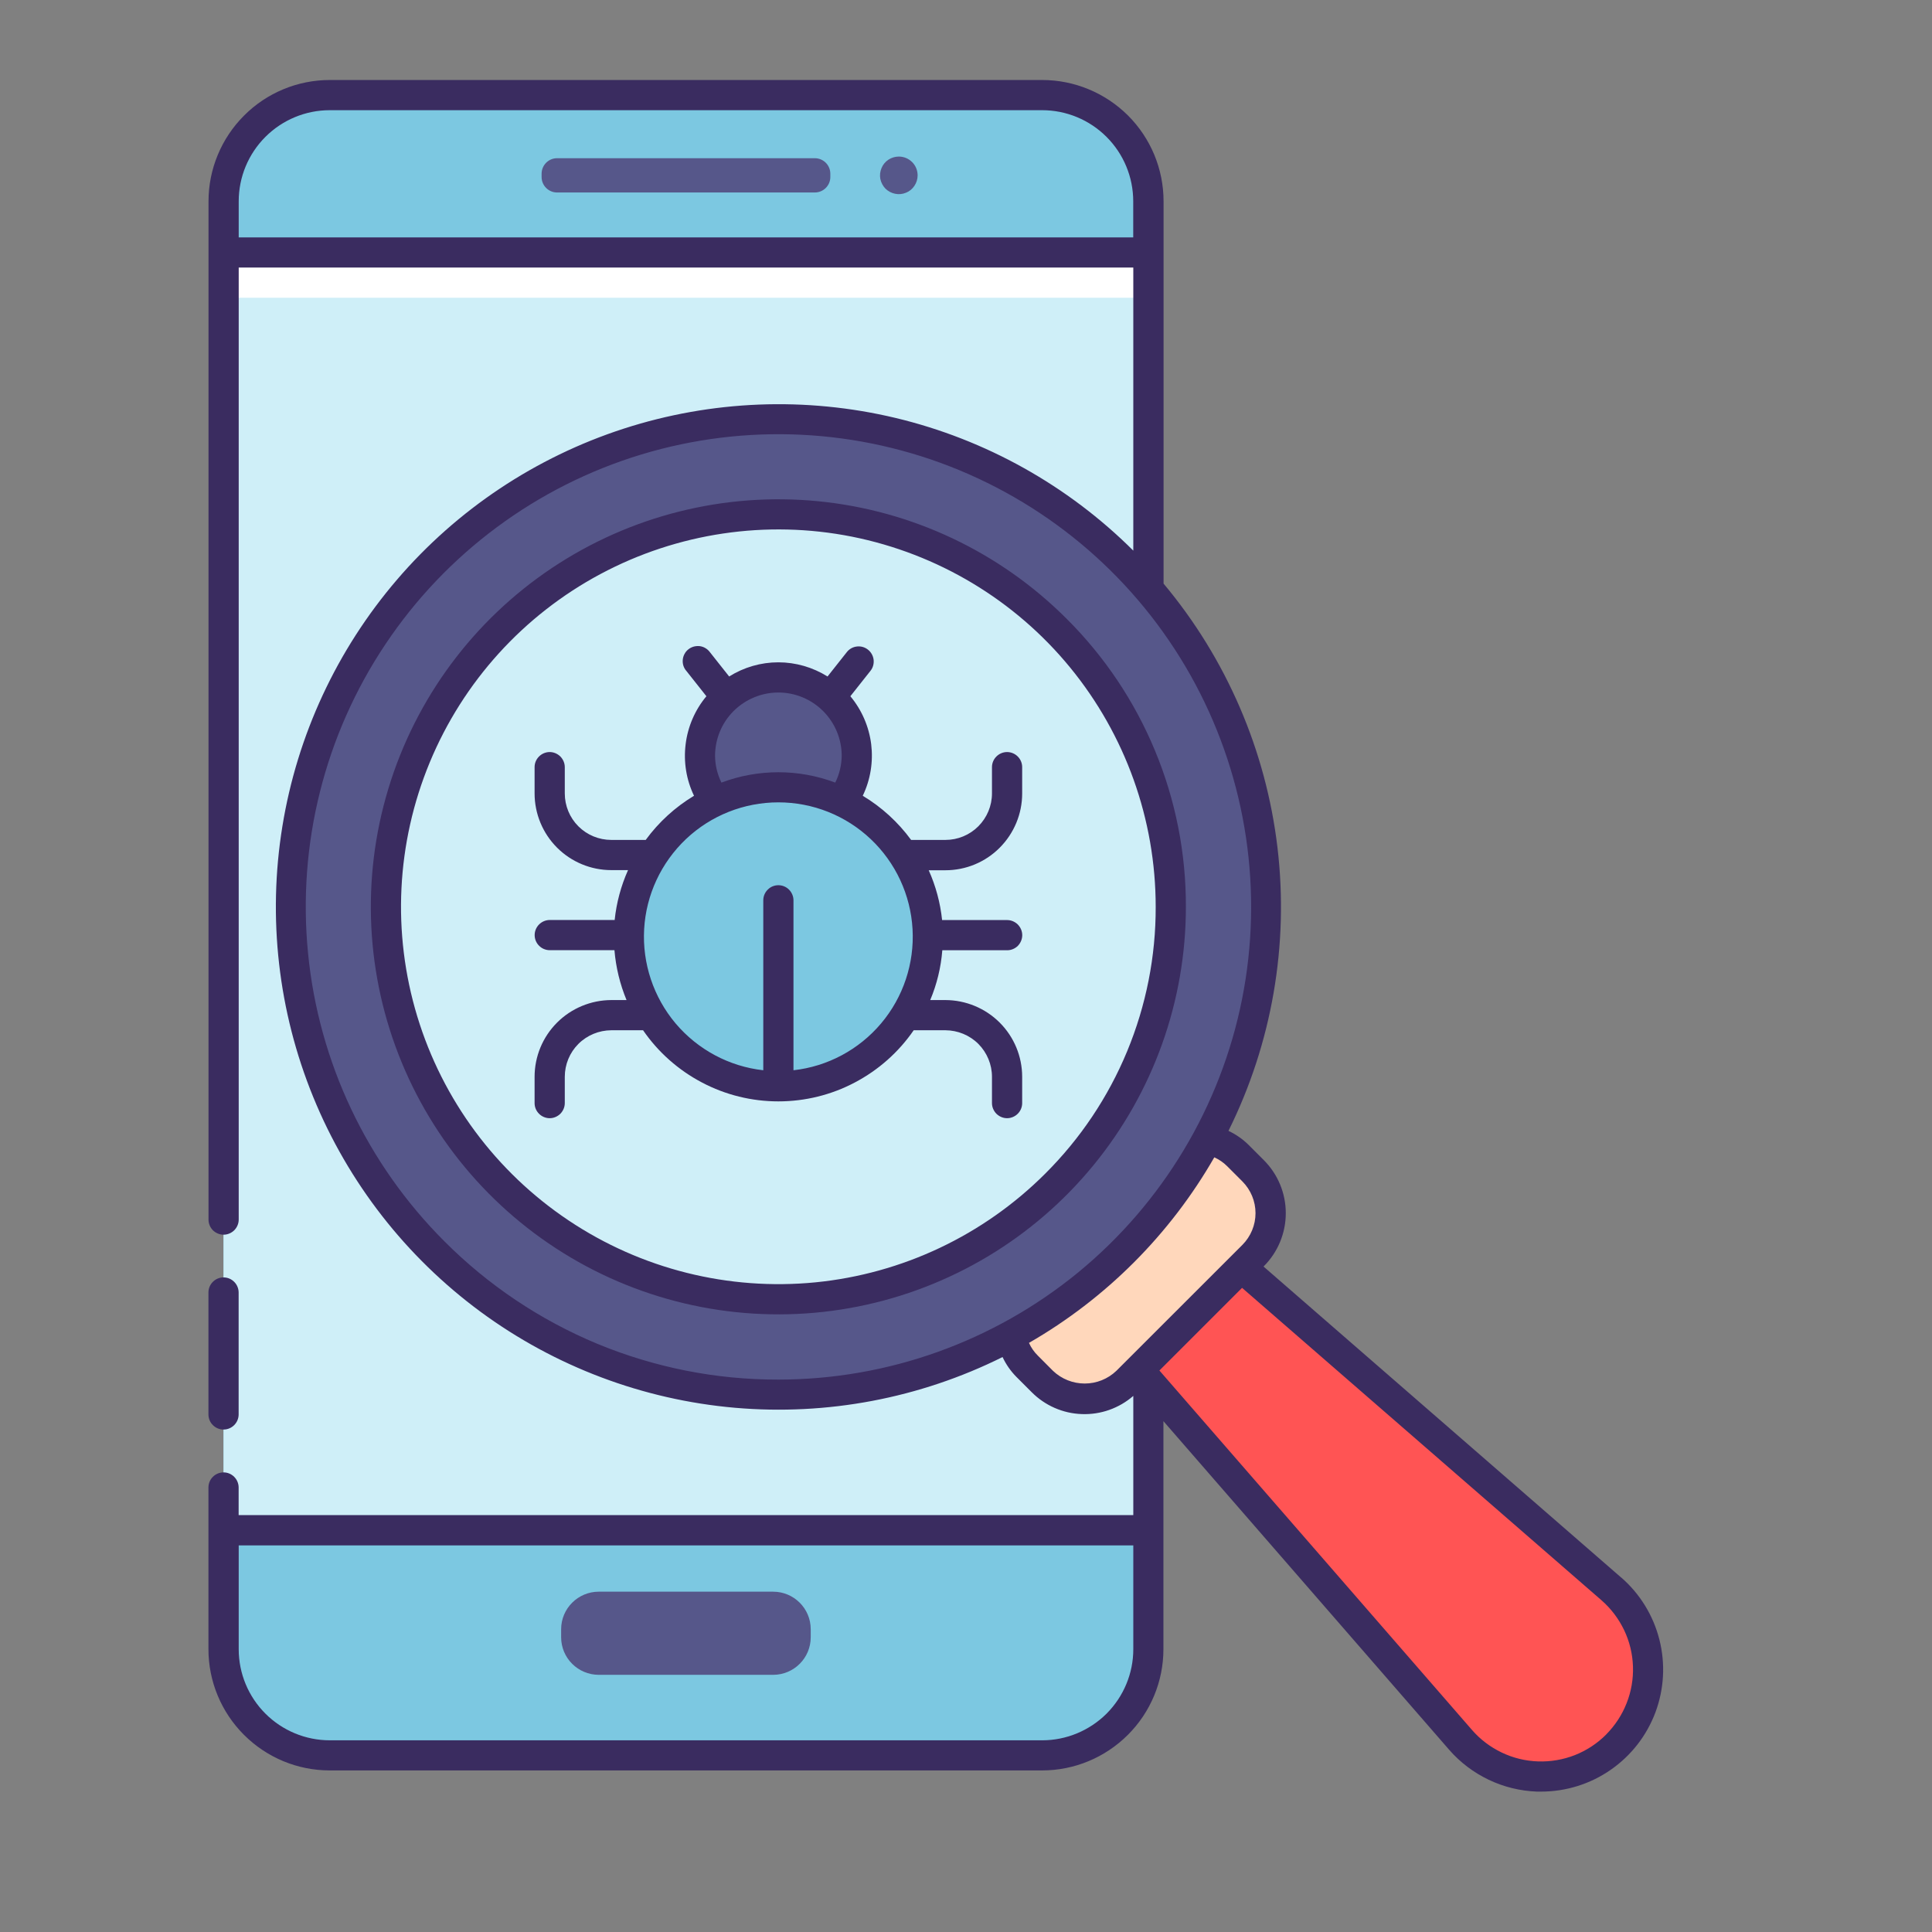 <svg width="27" height="27" viewBox="0 0 27 27" fill="none" xmlns="http://www.w3.org/2000/svg">
<rect x="0" y="0" width="27" height="27" fill="#808080" stroke="none"/>
<path d="M14.565 1.328H4.608C3.788 1.328 3.124 1.993 3.124 2.812V23.048C3.124 23.867 3.788 24.532 4.608 24.532H14.565C15.385 24.532 16.049 23.867 16.049 23.048V2.812C16.049 1.993 15.385 1.328 14.565 1.328Z" fill="#7CC8E1"/>
<path d="M3.124 3.529H16.049V21.386H3.124V3.529Z" fill="#CFEFF8"/>
<path d="M3.124 3.529H16.049V4.161H3.124V3.529Z" fill="white"/>
<path d="M11.387 2.211H7.785C7.666 2.211 7.569 2.308 7.569 2.428V2.474C7.569 2.593 7.666 2.69 7.785 2.69H11.387C11.507 2.69 11.604 2.593 11.604 2.474V2.428C11.604 2.308 11.507 2.211 11.387 2.211Z" fill="#56578A"/>
<path d="M12.561 2.188C12.509 2.188 12.458 2.204 12.415 2.232C12.372 2.261 12.338 2.302 12.319 2.35C12.299 2.398 12.293 2.451 12.303 2.502C12.314 2.553 12.339 2.6 12.375 2.637C12.412 2.673 12.459 2.698 12.51 2.708C12.561 2.719 12.614 2.713 12.662 2.693C12.71 2.674 12.751 2.64 12.779 2.597C12.808 2.554 12.824 2.503 12.824 2.451C12.824 2.416 12.817 2.382 12.804 2.35C12.791 2.318 12.771 2.289 12.747 2.265C12.722 2.241 12.694 2.221 12.662 2.208C12.63 2.195 12.596 2.188 12.561 2.188Z" fill="#56578A"/>
<path d="M10.804 22.244H8.368C8.078 22.244 7.842 22.479 7.842 22.769V22.881C7.842 23.171 8.078 23.406 8.368 23.406H10.804C11.095 23.406 11.33 23.171 11.33 22.881V22.769C11.33 22.479 11.095 22.244 10.804 22.244Z" fill="#56578A"/>
<path d="M22.519 22.206L17.348 17.71L15.915 19.143L20.411 24.314C20.546 24.469 20.711 24.595 20.896 24.683C21.081 24.771 21.282 24.821 21.487 24.828C21.692 24.835 21.896 24.8 22.087 24.725C22.278 24.65 22.451 24.536 22.596 24.391C22.741 24.246 22.855 24.073 22.93 23.882C23.005 23.691 23.04 23.487 23.033 23.282C23.026 23.077 22.976 22.876 22.888 22.691C22.799 22.506 22.674 22.341 22.519 22.206V22.206Z" fill="#FF5454"/>
<path d="M17.512 16.362L17.298 16.148C17.182 16.032 17.033 15.952 16.872 15.92C16.242 17.082 15.287 18.037 14.125 18.667C14.157 18.828 14.237 18.977 14.353 19.093L14.567 19.307C14.724 19.464 14.937 19.552 15.159 19.552C15.381 19.552 15.594 19.464 15.751 19.307L17.512 17.546C17.669 17.389 17.757 17.176 17.757 16.954C17.757 16.732 17.669 16.519 17.512 16.362Z" fill="#FFD7BB"/>
<path d="M10.878 19.49C14.643 19.49 17.695 16.438 17.695 12.673C17.695 8.908 14.643 5.856 10.878 5.856C7.113 5.856 4.061 8.908 4.061 12.673C4.061 16.438 7.113 19.49 10.878 19.49Z" fill="#56578A"/>
<path d="M10.878 18.157C13.907 18.157 16.362 15.702 16.362 12.673C16.362 9.644 13.907 7.189 10.878 7.189C7.849 7.189 5.393 9.644 5.393 12.673C5.393 15.702 7.849 18.157 10.878 18.157Z" fill="#CFEFF8"/>
<path d="M10.878 11.003C11.184 11.003 11.487 11.071 11.764 11.202C11.883 11.039 11.954 10.846 11.97 10.644C11.986 10.443 11.946 10.241 11.854 10.061C11.762 9.88 11.623 9.729 11.45 9.624C11.278 9.518 11.08 9.462 10.878 9.462C10.676 9.462 10.477 9.518 10.305 9.624C10.133 9.729 9.993 9.88 9.901 10.061C9.81 10.241 9.77 10.443 9.786 10.644C9.802 10.846 9.873 11.039 9.992 11.202C10.269 11.071 10.571 11.003 10.878 11.003Z" fill="#56578A"/>
<path d="M11.359 15.119C12.482 14.853 13.177 13.728 12.911 12.605C12.646 11.483 11.521 10.788 10.398 11.053C9.275 11.319 8.58 12.444 8.846 13.566C9.111 14.689 10.236 15.384 11.359 15.119Z" fill="#7CC8E1"/>
<path d="M3.124 19.978C3.18 19.978 3.233 19.956 3.273 19.916C3.312 19.877 3.335 19.823 3.335 19.767V18.063C3.335 18.007 3.312 17.953 3.273 17.914C3.233 17.874 3.18 17.852 3.124 17.852C3.068 17.852 3.014 17.874 2.975 17.914C2.935 17.953 2.913 18.007 2.913 18.063V19.767C2.913 19.823 2.935 19.877 2.975 19.916C3.014 19.956 3.068 19.978 3.124 19.978Z" fill="#3A2C60"/>
<path d="M22.657 22.047L17.658 17.7L17.662 17.696C17.859 17.499 17.969 17.232 17.969 16.954C17.969 16.676 17.859 16.41 17.662 16.213L17.448 15.999C17.367 15.919 17.272 15.853 17.168 15.804C17.776 14.579 18.014 13.204 17.853 11.845C17.692 10.487 17.139 9.205 16.261 8.156V2.813C16.261 2.363 16.082 1.932 15.764 1.614C15.445 1.297 15.014 1.118 14.565 1.118H4.609C4.159 1.118 3.728 1.297 3.411 1.615C3.093 1.933 2.914 2.364 2.914 2.813V17.044C2.914 17.1 2.936 17.153 2.975 17.193C3.015 17.232 3.069 17.255 3.125 17.255C3.181 17.255 3.234 17.232 3.274 17.193C3.313 17.153 3.336 17.1 3.336 17.044V3.739H15.838V7.695C14.922 6.783 13.773 6.142 12.516 5.841C11.259 5.541 9.944 5.593 8.715 5.991C7.486 6.39 6.39 7.119 5.549 8.1C4.708 9.081 4.153 10.274 3.946 11.55C3.739 12.825 3.888 14.133 4.377 15.33C4.865 16.526 5.674 17.564 6.714 18.331C7.754 19.097 8.986 19.562 10.273 19.674C11.56 19.786 12.854 19.541 14.011 18.965C14.059 19.068 14.125 19.162 14.204 19.242L14.418 19.456C14.604 19.643 14.854 19.753 15.118 19.762C15.382 19.772 15.639 19.681 15.838 19.508V21.174H3.335V20.788C3.335 20.732 3.312 20.678 3.273 20.639C3.233 20.599 3.18 20.577 3.124 20.577C3.068 20.577 3.014 20.599 2.975 20.639C2.935 20.678 2.913 20.732 2.913 20.788V23.048C2.913 23.497 3.092 23.928 3.41 24.245C3.728 24.563 4.158 24.742 4.608 24.742H14.564C15.013 24.742 15.444 24.563 15.762 24.245C16.08 23.928 16.259 23.497 16.259 23.048V19.861L20.252 24.453C20.405 24.629 20.593 24.771 20.804 24.872C21.015 24.973 21.245 25.029 21.478 25.038H21.537C21.884 25.038 22.224 24.932 22.509 24.734C22.795 24.536 23.013 24.256 23.135 23.93C23.256 23.605 23.276 23.25 23.19 22.913C23.105 22.577 22.919 22.274 22.657 22.046L22.657 22.047ZM3.336 3.318V2.813C3.336 2.475 3.47 2.152 3.709 1.913C3.947 1.675 4.27 1.54 4.608 1.54H14.564C14.902 1.54 15.225 1.674 15.464 1.913C15.703 2.152 15.837 2.475 15.837 2.813V3.318L3.336 3.318ZM6.208 17.345C5.127 16.264 4.454 14.842 4.305 13.321C4.155 11.8 4.537 10.274 5.386 9.004C6.235 7.733 7.499 6.796 8.961 6.352C10.424 5.909 11.995 5.986 13.407 6.571C14.819 7.156 15.984 8.212 16.705 9.56C17.425 10.908 17.656 12.464 17.358 13.963C17.059 15.462 16.25 16.811 15.069 17.781C13.887 18.75 12.406 19.28 10.878 19.28C10.01 19.282 9.15 19.112 8.348 18.78C7.547 18.447 6.819 17.959 6.207 17.344L6.208 17.345ZM14.717 19.159L14.503 18.944C14.451 18.893 14.41 18.833 14.38 18.767C15.457 18.147 16.351 17.252 16.97 16.174C17.037 16.204 17.098 16.246 17.149 16.297L17.363 16.511C17.48 16.629 17.546 16.788 17.546 16.954C17.546 17.12 17.48 17.279 17.363 17.397L15.602 19.157C15.483 19.271 15.325 19.335 15.159 19.335C14.994 19.335 14.836 19.272 14.716 19.158L14.717 19.159ZM14.565 24.321H4.609C4.271 24.321 3.947 24.186 3.709 23.948C3.47 23.709 3.336 23.386 3.336 23.048V21.597H15.838V23.048C15.838 23.386 15.703 23.709 15.465 23.948C15.226 24.186 14.902 24.321 14.565 24.321V24.321ZM22.446 24.241C22.321 24.366 22.173 24.463 22.009 24.528C21.845 24.592 21.67 24.622 21.494 24.616C21.318 24.61 21.145 24.568 20.987 24.492C20.828 24.416 20.686 24.309 20.571 24.176L16.203 19.153L17.358 17.998L22.381 22.364C22.514 22.48 22.621 22.622 22.697 22.78C22.773 22.939 22.815 23.112 22.821 23.288C22.827 23.464 22.797 23.639 22.732 23.803C22.668 23.966 22.57 24.115 22.446 24.24V24.241Z" fill="#3A2C60"/>
<path d="M14.905 8.646C13.973 7.714 12.747 7.134 11.436 7.005C10.124 6.876 8.809 7.206 7.713 7.938C6.618 8.67 5.81 9.759 5.428 11.02C5.045 12.281 5.112 13.635 5.616 14.853C6.12 16.07 7.031 17.075 8.193 17.696C9.355 18.317 10.697 18.516 11.989 18.259C13.281 18.002 14.445 17.305 15.28 16.286C16.116 15.267 16.573 13.991 16.573 12.673C16.575 11.925 16.429 11.183 16.142 10.492C15.856 9.801 15.435 9.173 14.905 8.646ZM14.607 16.402C13.744 17.264 12.609 17.801 11.395 17.921C10.18 18.04 8.962 17.735 7.948 17.057C6.933 16.379 6.185 15.371 5.831 14.203C5.477 13.036 5.539 11.781 6.006 10.654C6.473 9.527 7.316 8.597 8.392 8.022C9.468 7.447 10.71 7.262 11.907 7.5C13.103 7.739 14.181 8.384 14.954 9.327C15.728 10.271 16.151 11.453 16.151 12.673C16.153 13.366 16.017 14.052 15.752 14.692C15.487 15.332 15.098 15.913 14.607 16.402V16.402Z" fill="#3A2C60"/>
<path d="M14.074 10.51C14.018 10.51 13.964 10.533 13.925 10.572C13.885 10.612 13.863 10.665 13.863 10.721V11.088C13.863 11.261 13.794 11.426 13.672 11.548C13.55 11.67 13.385 11.738 13.213 11.738H12.733C12.551 11.49 12.322 11.28 12.057 11.121C12.165 10.897 12.205 10.647 12.175 10.4C12.144 10.154 12.043 9.921 11.884 9.73L12.165 9.375C12.2 9.332 12.215 9.276 12.209 9.22C12.202 9.164 12.174 9.114 12.13 9.079C12.086 9.044 12.03 9.028 11.975 9.035C11.919 9.041 11.868 9.07 11.834 9.114L11.565 9.454C11.358 9.325 11.12 9.256 10.877 9.256C10.634 9.256 10.396 9.325 10.19 9.454L9.921 9.114C9.904 9.091 9.883 9.072 9.859 9.058C9.835 9.043 9.808 9.034 9.78 9.03C9.752 9.027 9.723 9.029 9.696 9.036C9.669 9.044 9.643 9.056 9.621 9.074C9.599 9.091 9.58 9.113 9.567 9.138C9.553 9.163 9.545 9.19 9.542 9.218C9.539 9.246 9.542 9.275 9.55 9.302C9.559 9.329 9.572 9.354 9.591 9.375L9.872 9.73C9.713 9.921 9.612 10.154 9.582 10.4C9.551 10.647 9.591 10.897 9.699 11.121C9.435 11.28 9.205 11.49 9.024 11.738H8.543C8.371 11.738 8.205 11.67 8.083 11.548C7.961 11.426 7.893 11.261 7.893 11.088V10.721C7.893 10.665 7.87 10.612 7.831 10.572C7.791 10.533 7.738 10.51 7.682 10.51C7.626 10.51 7.572 10.533 7.533 10.572C7.493 10.612 7.471 10.665 7.471 10.721V11.088C7.471 11.372 7.584 11.645 7.785 11.846C7.986 12.047 8.259 12.16 8.543 12.16H8.777C8.678 12.381 8.615 12.617 8.59 12.857H7.683C7.627 12.857 7.573 12.88 7.534 12.919C7.494 12.959 7.472 13.012 7.472 13.068C7.472 13.124 7.494 13.178 7.534 13.217C7.573 13.257 7.627 13.279 7.683 13.279H8.587C8.607 13.519 8.664 13.754 8.756 13.976H8.543C8.259 13.977 7.986 14.09 7.785 14.291C7.584 14.492 7.471 14.764 7.471 15.049V15.416C7.471 15.472 7.493 15.525 7.533 15.565C7.572 15.604 7.626 15.627 7.682 15.627C7.738 15.627 7.791 15.604 7.831 15.565C7.87 15.525 7.893 15.472 7.893 15.416V15.049C7.893 14.876 7.961 14.711 8.083 14.589C8.205 14.467 8.371 14.399 8.543 14.398H8.987C9.198 14.705 9.481 14.955 9.81 15.128C10.139 15.302 10.506 15.392 10.878 15.392C11.25 15.392 11.617 15.302 11.946 15.128C12.275 14.955 12.558 14.705 12.769 14.398H13.213C13.385 14.399 13.551 14.467 13.673 14.589C13.794 14.711 13.863 14.876 13.863 15.049V15.416C13.863 15.472 13.886 15.525 13.925 15.565C13.965 15.604 14.018 15.627 14.074 15.627C14.13 15.627 14.184 15.604 14.223 15.565C14.263 15.525 14.285 15.472 14.285 15.416V15.049C14.285 14.764 14.172 14.492 13.971 14.291C13.77 14.09 13.497 13.977 13.213 13.976H13C13.093 13.755 13.15 13.52 13.169 13.28H14.075C14.131 13.28 14.184 13.258 14.224 13.219C14.263 13.179 14.286 13.125 14.286 13.069C14.286 13.013 14.263 12.96 14.224 12.92C14.184 12.881 14.131 12.858 14.075 12.858H13.166C13.141 12.618 13.078 12.383 12.979 12.162H13.213C13.497 12.162 13.77 12.049 13.97 11.848C14.171 11.647 14.285 11.374 14.285 11.09V10.721C14.285 10.665 14.263 10.612 14.223 10.572C14.184 10.533 14.13 10.51 14.074 10.51V10.51ZM9.993 10.563C9.993 10.328 10.086 10.103 10.252 9.937C10.418 9.772 10.643 9.678 10.878 9.678C11.113 9.678 11.338 9.772 11.503 9.937C11.669 10.103 11.763 10.328 11.763 10.563C11.761 10.693 11.731 10.82 11.673 10.937C11.161 10.744 10.595 10.744 10.082 10.937C10.025 10.82 9.994 10.693 9.993 10.563ZM11.089 14.957V12.582C11.089 12.526 11.066 12.473 11.027 12.433C10.987 12.393 10.934 12.371 10.878 12.371C10.822 12.371 10.768 12.393 10.729 12.433C10.689 12.473 10.667 12.526 10.667 12.582V14.957C10.19 14.904 9.752 14.669 9.442 14.303C9.133 13.936 8.975 13.464 9.002 12.985C9.029 12.506 9.239 12.056 9.587 11.726C9.936 11.396 10.398 11.213 10.878 11.213C11.358 11.213 11.819 11.396 12.168 11.726C12.517 12.056 12.726 12.506 12.753 12.985C12.78 13.464 12.623 13.936 12.313 14.303C12.004 14.669 11.566 14.904 11.089 14.957V14.957Z" fill="#3A2C60"/>
</svg>
